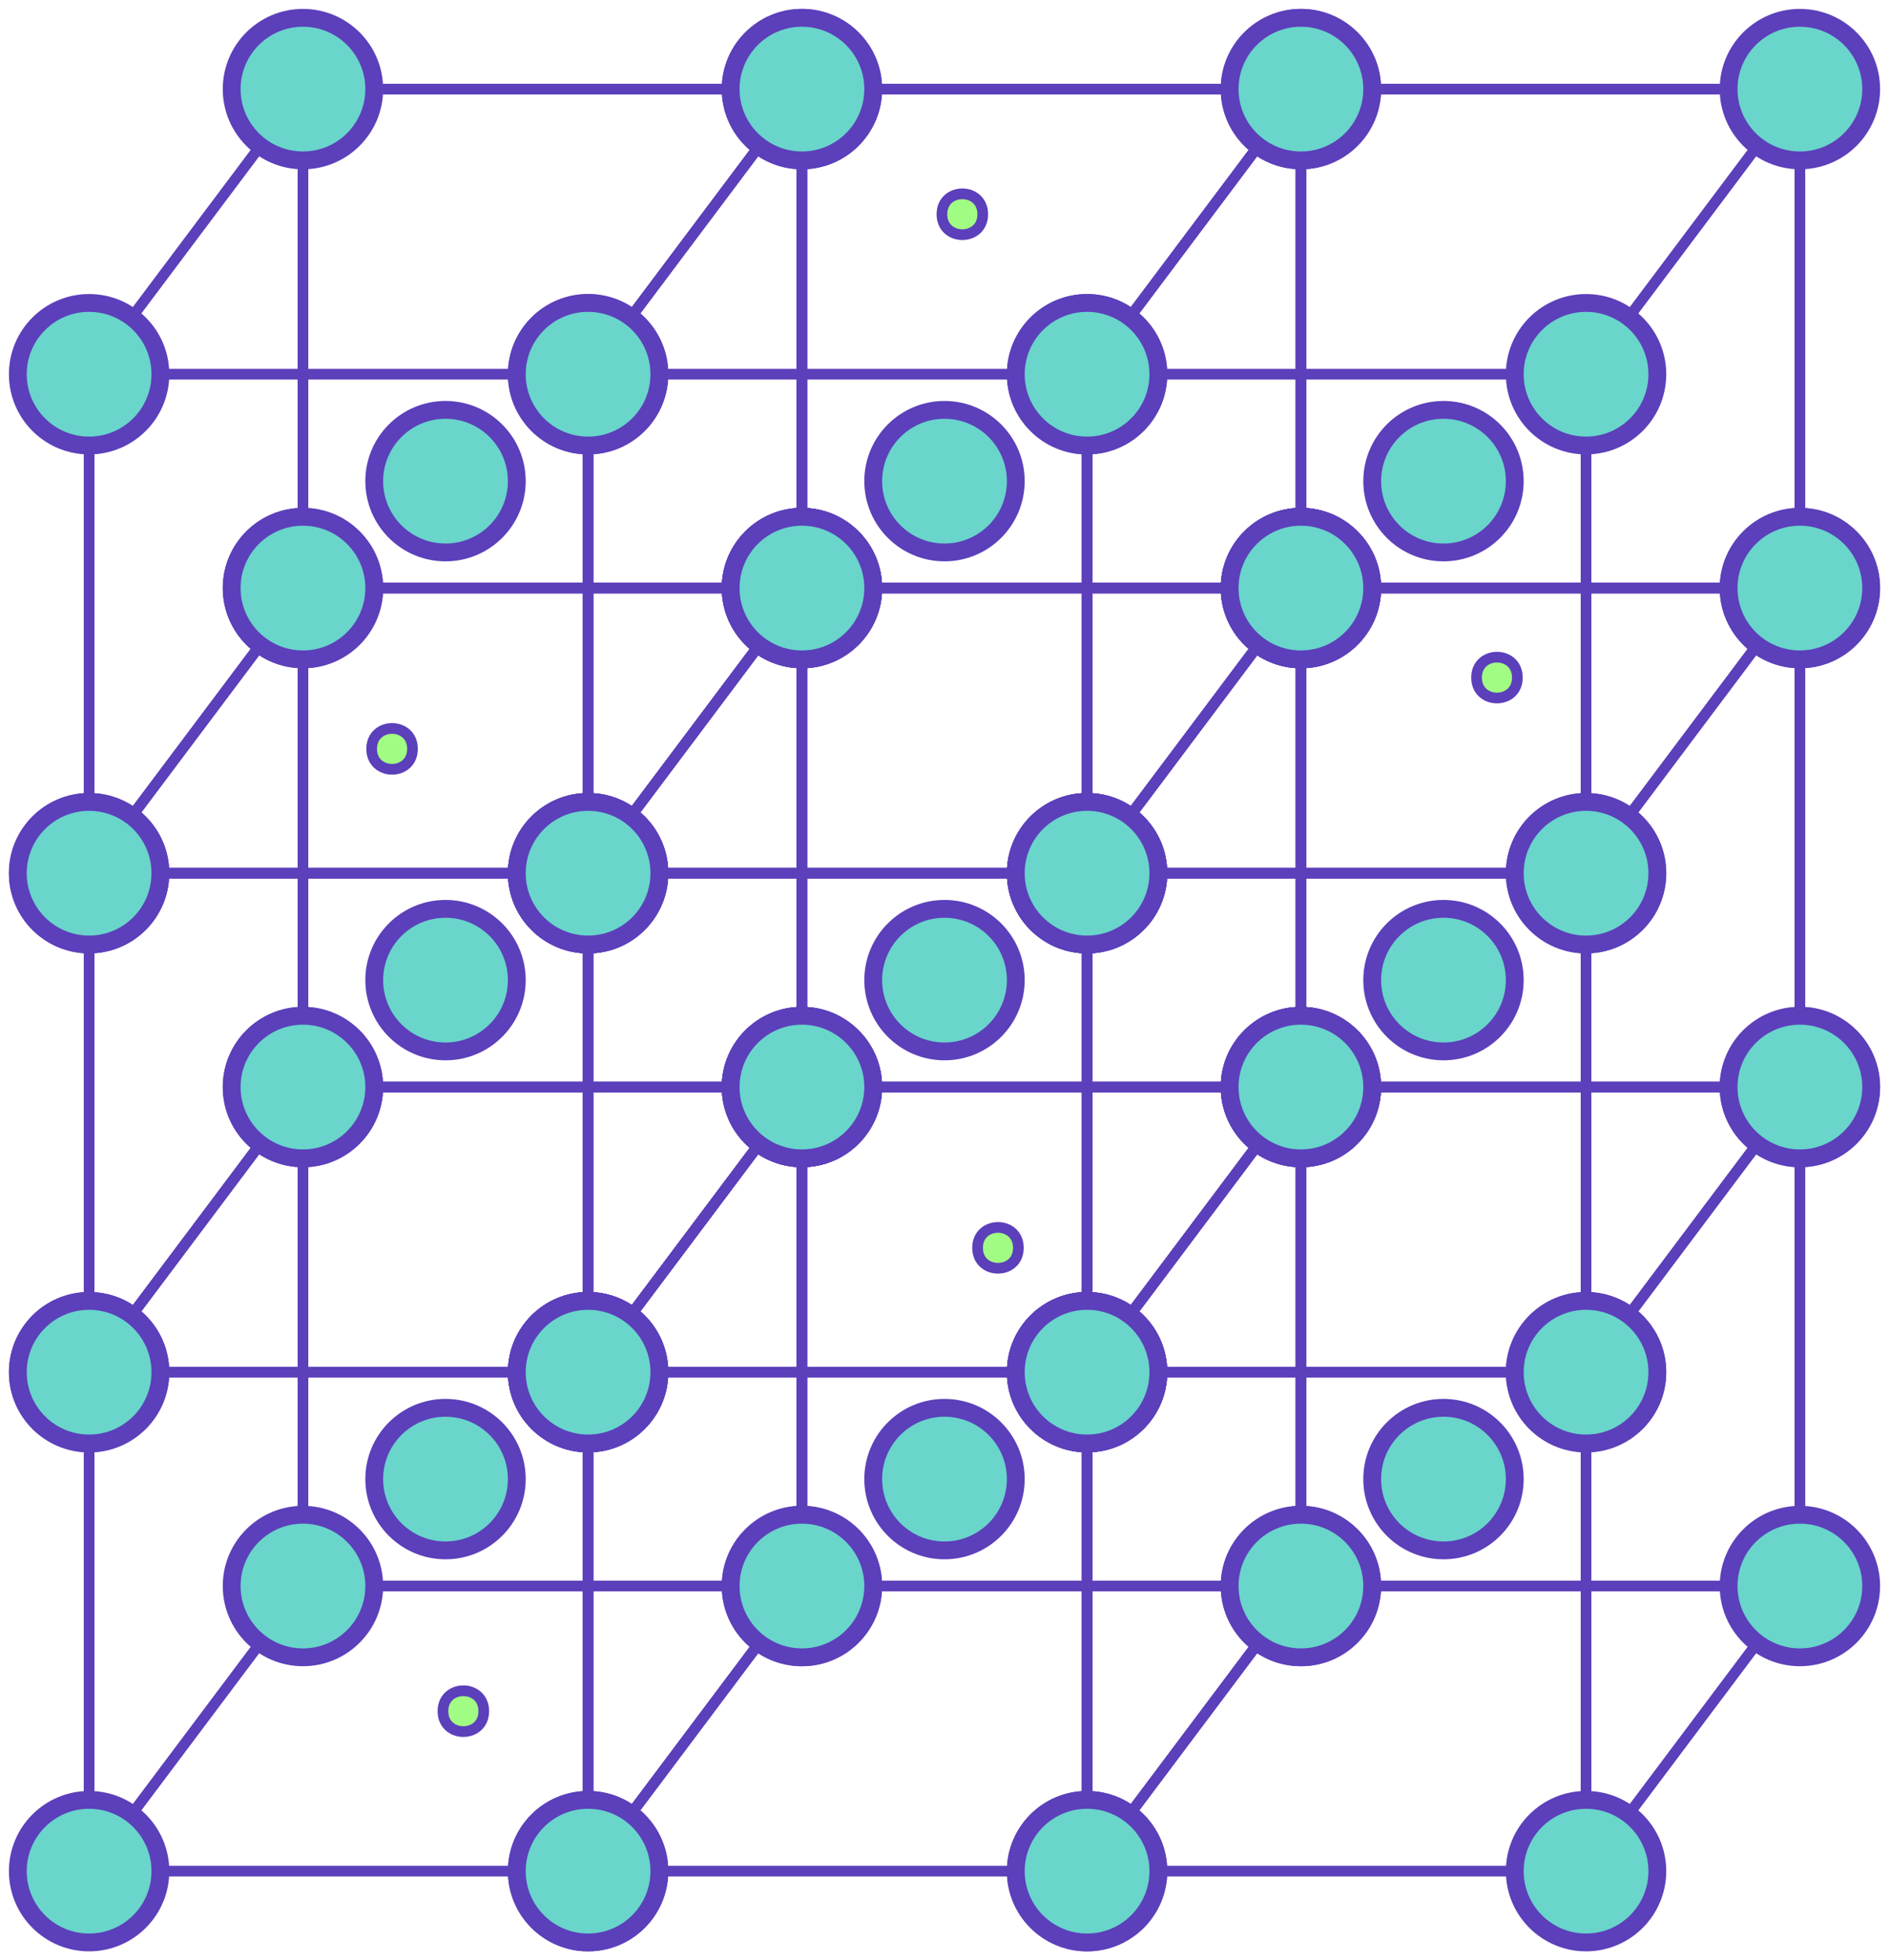<?xml version="1.0" encoding="UTF-8"?>
<svg xmlns="http://www.w3.org/2000/svg" xmlns:xlink="http://www.w3.org/1999/xlink" width="212pt" height="220pt" viewBox="0 0 212 220" version="1.1">
<g id="surface58055">
<path style="fill:none;stroke-width:1.2;stroke-linecap:butt;stroke-linejoin:round;stroke:rgb(36.1%,24.7%,72.9%);stroke-opacity:1;stroke-miterlimit:10;" d="M 480 424 L 480 480 L 504 512 L 560 512 L 560 456 L 536 424 L 480 424 L 504 456 L 560 456 L 536 424 L 536 480 L 480 480 L 480 424 L 504 456 L 504 512 L 560 512 L 536 480 " transform="matrix(1,0,0,-1,-358,634)"/>
<path style="fill-rule:evenodd;fill:rgb(41.2%,83.5%,79.6%);fill-opacity:1;stroke-width:2;stroke-linecap:butt;stroke-linejoin:round;stroke:rgb(36.1%,24.7%,72.9%);stroke-opacity:1;stroke-miterlimit:10;" d="M 512 512 C 512 516.418 508.418 520 504 520 C 499.582 520 496 516.418 496 512 C 496 507.582 499.582 504 504 504 C 508.418 504 512 507.582 512 512 Z M 512 512 " transform="matrix(1,0,0,-1,-358,634)"/>
<path style="fill-rule:evenodd;fill:rgb(41.2%,83.5%,79.6%);fill-opacity:1;stroke-width:2;stroke-linecap:butt;stroke-linejoin:round;stroke:rgb(36.1%,24.7%,72.9%);stroke-opacity:1;stroke-miterlimit:10;" d="M 512 456 C 512 460.418 508.418 464 504 464 C 499.582 464 496 460.418 496 456 C 496 451.582 499.582 448 504 448 C 508.418 448 512 451.582 512 456 Z M 512 456 " transform="matrix(1,0,0,-1,-358,634)"/>
<path style="fill-rule:evenodd;fill:rgb(41.2%,83.5%,79.6%);fill-opacity:1;stroke-width:2;stroke-linecap:butt;stroke-linejoin:round;stroke:rgb(36.1%,24.7%,72.9%);stroke-opacity:1;stroke-miterlimit:10;" d="M 528 468 C 528 472.418 524.418 476 520 476 C 515.582 476 512 472.418 512 468 C 512 463.582 515.582 460 520 460 C 524.418 460 528 463.582 528 468 Z M 528 468 " transform="matrix(1,0,0,-1,-358,634)"/>
<path style="fill-rule:evenodd;fill:rgb(41.2%,83.5%,79.6%);fill-opacity:1;stroke-width:2;stroke-linecap:butt;stroke-linejoin:round;stroke:rgb(36.1%,24.7%,72.9%);stroke-opacity:1;stroke-miterlimit:10;" d="M 488 424 C 488 428.418 484.418 432 480 432 C 475.582 432 472 428.418 472 424 C 472 419.582 475.582 416 480 416 C 484.418 416 488 419.582 488 424 Z M 488 424 " transform="matrix(1,0,0,-1,-358,634)"/>
<path style="fill-rule:evenodd;fill:rgb(41.2%,83.5%,79.6%);fill-opacity:1;stroke-width:2;stroke-linecap:butt;stroke-linejoin:round;stroke:rgb(36.1%,24.7%,72.9%);stroke-opacity:1;stroke-miterlimit:10;" d="M 544 424 C 544 428.418 540.418 432 536 432 C 531.582 432 528 428.418 528 424 C 528 419.582 531.582 416 536 416 C 540.418 416 544 419.582 544 424 Z M 544 424 " transform="matrix(1,0,0,-1,-358,634)"/>
<path style="fill-rule:evenodd;fill:rgb(41.2%,83.5%,79.6%);fill-opacity:1;stroke-width:2;stroke-linecap:butt;stroke-linejoin:round;stroke:rgb(36.1%,24.7%,72.9%);stroke-opacity:1;stroke-miterlimit:10;" d="M 568 456 C 568 460.418 564.418 464 560 464 C 555.582 464 552 460.418 552 456 C 552 451.582 555.582 448 560 448 C 564.418 448 568 451.582 568 456 Z M 568 456 " transform="matrix(1,0,0,-1,-358,634)"/>
<path style="fill-rule:evenodd;fill:rgb(41.2%,83.5%,79.6%);fill-opacity:1;stroke-width:2;stroke-linecap:butt;stroke-linejoin:round;stroke:rgb(36.1%,24.7%,72.9%);stroke-opacity:1;stroke-miterlimit:10;" d="M 488 480 C 488 484.418 484.418 488 480 488 C 475.582 488 472 484.418 472 480 C 472 475.582 475.582 472 480 472 C 484.418 472 488 475.582 488 480 Z M 488 480 " transform="matrix(1,0,0,-1,-358,634)"/>
<path style="fill-rule:evenodd;fill:rgb(41.2%,83.5%,79.6%);fill-opacity:1;stroke-width:2;stroke-linecap:butt;stroke-linejoin:round;stroke:rgb(36.1%,24.7%,72.9%);stroke-opacity:1;stroke-miterlimit:10;" d="M 568 512 C 568 516.418 564.418 520 560 520 C 555.582 520 552 516.418 552 512 C 552 507.582 555.582 504 560 504 C 564.418 504 568 507.582 568 512 Z M 568 512 " transform="matrix(1,0,0,-1,-358,634)"/>
<path style="fill-rule:evenodd;fill:rgb(41.2%,83.5%,79.6%);fill-opacity:1;stroke-width:2;stroke-linecap:butt;stroke-linejoin:round;stroke:rgb(36.1%,24.7%,72.9%);stroke-opacity:1;stroke-miterlimit:10;" d="M 544 480 C 544 484.418 540.418 488 536 488 C 531.582 488 528 484.418 528 480 C 528 475.582 531.582 472 536 472 C 540.418 472 544 475.582 544 480 Z M 544 480 " transform="matrix(1,0,0,-1,-358,634)"/>
<path style="fill:none;stroke-width:1.2;stroke-linecap:butt;stroke-linejoin:round;stroke:rgb(36.1%,24.7%,72.9%);stroke-opacity:1;stroke-miterlimit:10;" d="M 424 424 L 424 480 L 448 512 L 504 512 L 504 456 L 480 424 L 424 424 L 448 456 L 504 456 L 480 424 L 480 480 L 424 480 L 424 424 L 448 456 L 448 512 L 504 512 L 480 480 " transform="matrix(1,0,0,-1,-358,634)"/>
<path style="fill-rule:evenodd;fill:rgb(41.2%,83.5%,79.6%);fill-opacity:1;stroke-width:2;stroke-linecap:butt;stroke-linejoin:round;stroke:rgb(36.1%,24.7%,72.9%);stroke-opacity:1;stroke-miterlimit:10;" d="M 456 512 C 456 516.418 452.418 520 448 520 C 443.582 520 440 516.418 440 512 C 440 507.582 443.582 504 448 504 C 452.418 504 456 507.582 456 512 Z M 456 512 " transform="matrix(1,0,0,-1,-358,634)"/>
<path style="fill-rule:evenodd;fill:rgb(41.2%,83.5%,79.6%);fill-opacity:1;stroke-width:2;stroke-linecap:butt;stroke-linejoin:round;stroke:rgb(36.1%,24.7%,72.9%);stroke-opacity:1;stroke-miterlimit:10;" d="M 456 456 C 456 460.418 452.418 464 448 464 C 443.582 464 440 460.418 440 456 C 440 451.582 443.582 448 448 448 C 452.418 448 456 451.582 456 456 Z M 456 456 " transform="matrix(1,0,0,-1,-358,634)"/>
<path style="fill-rule:evenodd;fill:rgb(41.2%,83.5%,79.6%);fill-opacity:1;stroke-width:2;stroke-linecap:butt;stroke-linejoin:round;stroke:rgb(36.1%,24.7%,72.9%);stroke-opacity:1;stroke-miterlimit:10;" d="M 472 468 C 472 472.418 468.418 476 464 476 C 459.582 476 456 472.418 456 468 C 456 463.582 459.582 460 464 460 C 468.418 460 472 463.582 472 468 Z M 472 468 " transform="matrix(1,0,0,-1,-358,634)"/>
<path style="fill-rule:evenodd;fill:rgb(41.2%,83.5%,79.6%);fill-opacity:1;stroke-width:2;stroke-linecap:butt;stroke-linejoin:round;stroke:rgb(36.1%,24.7%,72.9%);stroke-opacity:1;stroke-miterlimit:10;" d="M 432 424 C 432 428.418 428.418 432 424 432 C 419.582 432 416 428.418 416 424 C 416 419.582 419.582 416 424 416 C 428.418 416 432 419.582 432 424 Z M 432 424 " transform="matrix(1,0,0,-1,-358,634)"/>
<path style="fill-rule:evenodd;fill:rgb(41.2%,83.5%,79.6%);fill-opacity:1;stroke-width:2;stroke-linecap:butt;stroke-linejoin:round;stroke:rgb(36.1%,24.7%,72.9%);stroke-opacity:1;stroke-miterlimit:10;" d="M 488 424 C 488 428.418 484.418 432 480 432 C 475.582 432 472 428.418 472 424 C 472 419.582 475.582 416 480 416 C 484.418 416 488 419.582 488 424 Z M 488 424 " transform="matrix(1,0,0,-1,-358,634)"/>
<path style="fill-rule:evenodd;fill:rgb(41.2%,83.5%,79.6%);fill-opacity:1;stroke-width:2;stroke-linecap:butt;stroke-linejoin:round;stroke:rgb(36.1%,24.7%,72.9%);stroke-opacity:1;stroke-miterlimit:10;" d="M 512 456 C 512 460.418 508.418 464 504 464 C 499.582 464 496 460.418 496 456 C 496 451.582 499.582 448 504 448 C 508.418 448 512 451.582 512 456 Z M 512 456 " transform="matrix(1,0,0,-1,-358,634)"/>
<path style="fill-rule:evenodd;fill:rgb(41.2%,83.5%,79.6%);fill-opacity:1;stroke-width:2;stroke-linecap:butt;stroke-linejoin:round;stroke:rgb(36.1%,24.7%,72.9%);stroke-opacity:1;stroke-miterlimit:10;" d="M 432 480 C 432 484.418 428.418 488 424 488 C 419.582 488 416 484.418 416 480 C 416 475.582 419.582 472 424 472 C 428.418 472 432 475.582 432 480 Z M 432 480 " transform="matrix(1,0,0,-1,-358,634)"/>
<path style="fill-rule:evenodd;fill:rgb(41.2%,83.5%,79.6%);fill-opacity:1;stroke-width:2;stroke-linecap:butt;stroke-linejoin:round;stroke:rgb(36.1%,24.7%,72.9%);stroke-opacity:1;stroke-miterlimit:10;" d="M 512 512 C 512 516.418 508.418 520 504 520 C 499.582 520 496 516.418 496 512 C 496 507.582 499.582 504 504 504 C 508.418 504 512 507.582 512 512 Z M 512 512 " transform="matrix(1,0,0,-1,-358,634)"/>
<path style="fill-rule:evenodd;fill:rgb(41.2%,83.5%,79.6%);fill-opacity:1;stroke-width:2;stroke-linecap:butt;stroke-linejoin:round;stroke:rgb(36.1%,24.7%,72.9%);stroke-opacity:1;stroke-miterlimit:10;" d="M 488 480 C 488 484.418 484.418 488 480 488 C 475.582 488 472 484.418 472 480 C 472 475.582 475.582 472 480 472 C 484.418 472 488 475.582 488 480 Z M 488 480 " transform="matrix(1,0,0,-1,-358,634)"/>
<path style="fill:none;stroke-width:1.2;stroke-linecap:butt;stroke-linejoin:round;stroke:rgb(36.1%,24.7%,72.9%);stroke-opacity:1;stroke-miterlimit:10;" d="M 368 424 L 368 480 L 392 512 L 448 512 L 448 456 L 424 424 L 368 424 L 392 456 L 448 456 L 424 424 L 424 480 L 368 480 L 368 424 L 392 456 L 392 512 L 448 512 L 424 480 " transform="matrix(1,0,0,-1,-358,634)"/>
<path style="fill-rule:evenodd;fill:rgb(41.2%,83.5%,79.6%);fill-opacity:1;stroke-width:2;stroke-linecap:butt;stroke-linejoin:round;stroke:rgb(36.1%,24.7%,72.9%);stroke-opacity:1;stroke-miterlimit:10;" d="M 400 512 C 400 516.418 396.418 520 392 520 C 387.582 520 384 516.418 384 512 C 384 507.582 387.582 504 392 504 C 396.418 504 400 507.582 400 512 Z M 400 512 " transform="matrix(1,0,0,-1,-358,634)"/>
<path style="fill-rule:evenodd;fill:rgb(41.2%,83.5%,79.6%);fill-opacity:1;stroke-width:2;stroke-linecap:butt;stroke-linejoin:round;stroke:rgb(36.1%,24.7%,72.9%);stroke-opacity:1;stroke-miterlimit:10;" d="M 400 456 C 400 460.418 396.418 464 392 464 C 387.582 464 384 460.418 384 456 C 384 451.582 387.582 448 392 448 C 396.418 448 400 451.582 400 456 Z M 400 456 " transform="matrix(1,0,0,-1,-358,634)"/>
<path style="fill-rule:evenodd;fill:rgb(41.2%,83.5%,79.6%);fill-opacity:1;stroke-width:2;stroke-linecap:butt;stroke-linejoin:round;stroke:rgb(36.1%,24.7%,72.9%);stroke-opacity:1;stroke-miterlimit:10;" d="M 416 468 C 416 472.418 412.418 476 408 476 C 403.582 476 400 472.418 400 468 C 400 463.582 403.582 460 408 460 C 412.418 460 416 463.582 416 468 Z M 416 468 " transform="matrix(1,0,0,-1,-358,634)"/>
<path style="fill-rule:evenodd;fill:rgb(41.2%,83.5%,79.6%);fill-opacity:1;stroke-width:2;stroke-linecap:butt;stroke-linejoin:round;stroke:rgb(36.1%,24.7%,72.9%);stroke-opacity:1;stroke-miterlimit:10;" d="M 376 424 C 376 428.418 372.418 432 368 432 C 363.582 432 360 428.418 360 424 C 360 419.582 363.582 416 368 416 C 372.418 416 376 419.582 376 424 Z M 376 424 " transform="matrix(1,0,0,-1,-358,634)"/>
<path style="fill-rule:evenodd;fill:rgb(41.2%,83.5%,79.6%);fill-opacity:1;stroke-width:2;stroke-linecap:butt;stroke-linejoin:round;stroke:rgb(36.1%,24.7%,72.9%);stroke-opacity:1;stroke-miterlimit:10;" d="M 432 424 C 432 428.418 428.418 432 424 432 C 419.582 432 416 428.418 416 424 C 416 419.582 419.582 416 424 416 C 428.418 416 432 419.582 432 424 Z M 432 424 " transform="matrix(1,0,0,-1,-358,634)"/>
<path style="fill-rule:evenodd;fill:rgb(41.2%,83.5%,79.6%);fill-opacity:1;stroke-width:2;stroke-linecap:butt;stroke-linejoin:round;stroke:rgb(36.1%,24.7%,72.9%);stroke-opacity:1;stroke-miterlimit:10;" d="M 456 456 C 456 460.418 452.418 464 448 464 C 443.582 464 440 460.418 440 456 C 440 451.582 443.582 448 448 448 C 452.418 448 456 451.582 456 456 Z M 456 456 " transform="matrix(1,0,0,-1,-358,634)"/>
<path style="fill-rule:evenodd;fill:rgb(41.2%,83.5%,79.6%);fill-opacity:1;stroke-width:2;stroke-linecap:butt;stroke-linejoin:round;stroke:rgb(36.1%,24.7%,72.9%);stroke-opacity:1;stroke-miterlimit:10;" d="M 376 480 C 376 484.418 372.418 488 368 488 C 363.582 488 360 484.418 360 480 C 360 475.582 363.582 472 368 472 C 372.418 472 376 475.582 376 480 Z M 376 480 " transform="matrix(1,0,0,-1,-358,634)"/>
<path style="fill-rule:evenodd;fill:rgb(41.2%,83.5%,79.6%);fill-opacity:1;stroke-width:2;stroke-linecap:butt;stroke-linejoin:round;stroke:rgb(36.1%,24.7%,72.9%);stroke-opacity:1;stroke-miterlimit:10;" d="M 456 512 C 456 516.418 452.418 520 448 520 C 443.582 520 440 516.418 440 512 C 440 507.582 443.582 504 448 504 C 452.418 504 456 507.582 456 512 Z M 456 512 " transform="matrix(1,0,0,-1,-358,634)"/>
<path style="fill-rule:evenodd;fill:rgb(41.2%,83.5%,79.6%);fill-opacity:1;stroke-width:2;stroke-linecap:butt;stroke-linejoin:round;stroke:rgb(36.1%,24.7%,72.9%);stroke-opacity:1;stroke-miterlimit:10;" d="M 432 480 C 432 484.418 428.418 488 424 488 C 419.582 488 416 484.418 416 480 C 416 475.582 419.582 472 424 472 C 428.418 472 432 475.582 432 480 Z M 432 480 " transform="matrix(1,0,0,-1,-358,634)"/>
<path style="fill:none;stroke-width:1.2;stroke-linecap:butt;stroke-linejoin:round;stroke:rgb(36.1%,24.7%,72.9%);stroke-opacity:1;stroke-miterlimit:10;" d="M 480 480 L 480 536 L 504 568 L 560 568 L 560 512 L 536 480 L 480 480 L 504 512 L 560 512 L 536 480 L 536 536 L 480 536 L 480 480 L 504 512 L 504 568 L 560 568 L 536 536 " transform="matrix(1,0,0,-1,-358,634)"/>
<path style="fill-rule:evenodd;fill:rgb(41.2%,83.5%,79.6%);fill-opacity:1;stroke-width:2;stroke-linecap:butt;stroke-linejoin:round;stroke:rgb(36.1%,24.7%,72.9%);stroke-opacity:1;stroke-miterlimit:10;" d="M 512 568 C 512 572.418 508.418 576 504 576 C 499.582 576 496 572.418 496 568 C 496 563.582 499.582 560 504 560 C 508.418 560 512 563.582 512 568 Z M 512 568 " transform="matrix(1,0,0,-1,-358,634)"/>
<path style="fill-rule:evenodd;fill:rgb(41.2%,83.5%,79.6%);fill-opacity:1;stroke-width:2;stroke-linecap:butt;stroke-linejoin:round;stroke:rgb(36.1%,24.7%,72.9%);stroke-opacity:1;stroke-miterlimit:10;" d="M 512 512 C 512 516.418 508.418 520 504 520 C 499.582 520 496 516.418 496 512 C 496 507.582 499.582 504 504 504 C 508.418 504 512 507.582 512 512 Z M 512 512 " transform="matrix(1,0,0,-1,-358,634)"/>
<path style="fill-rule:evenodd;fill:rgb(41.2%,83.5%,79.6%);fill-opacity:1;stroke-width:2;stroke-linecap:butt;stroke-linejoin:round;stroke:rgb(36.1%,24.7%,72.9%);stroke-opacity:1;stroke-miterlimit:10;" d="M 528 524 C 528 528.418 524.418 532 520 532 C 515.582 532 512 528.418 512 524 C 512 519.582 515.582 516 520 516 C 524.418 516 528 519.582 528 524 Z M 528 524 " transform="matrix(1,0,0,-1,-358,634)"/>
<path style="fill-rule:evenodd;fill:rgb(41.2%,83.5%,79.6%);fill-opacity:1;stroke-width:2;stroke-linecap:butt;stroke-linejoin:round;stroke:rgb(36.1%,24.7%,72.9%);stroke-opacity:1;stroke-miterlimit:10;" d="M 488 480 C 488 484.418 484.418 488 480 488 C 475.582 488 472 484.418 472 480 C 472 475.582 475.582 472 480 472 C 484.418 472 488 475.582 488 480 Z M 488 480 " transform="matrix(1,0,0,-1,-358,634)"/>
<path style="fill-rule:evenodd;fill:rgb(41.2%,83.5%,79.6%);fill-opacity:1;stroke-width:2;stroke-linecap:butt;stroke-linejoin:round;stroke:rgb(36.1%,24.7%,72.9%);stroke-opacity:1;stroke-miterlimit:10;" d="M 544 480 C 544 484.418 540.418 488 536 488 C 531.582 488 528 484.418 528 480 C 528 475.582 531.582 472 536 472 C 540.418 472 544 475.582 544 480 Z M 544 480 " transform="matrix(1,0,0,-1,-358,634)"/>
<path style="fill-rule:evenodd;fill:rgb(41.2%,83.5%,79.6%);fill-opacity:1;stroke-width:2;stroke-linecap:butt;stroke-linejoin:round;stroke:rgb(36.1%,24.7%,72.9%);stroke-opacity:1;stroke-miterlimit:10;" d="M 568 512 C 568 516.418 564.418 520 560 520 C 555.582 520 552 516.418 552 512 C 552 507.582 555.582 504 560 504 C 564.418 504 568 507.582 568 512 Z M 568 512 " transform="matrix(1,0,0,-1,-358,634)"/>
<path style="fill-rule:evenodd;fill:rgb(41.2%,83.5%,79.6%);fill-opacity:1;stroke-width:2;stroke-linecap:butt;stroke-linejoin:round;stroke:rgb(36.1%,24.7%,72.9%);stroke-opacity:1;stroke-miterlimit:10;" d="M 488 536 C 488 540.418 484.418 544 480 544 C 475.582 544 472 540.418 472 536 C 472 531.582 475.582 528 480 528 C 484.418 528 488 531.582 488 536 Z M 488 536 " transform="matrix(1,0,0,-1,-358,634)"/>
<path style="fill-rule:evenodd;fill:rgb(41.2%,83.5%,79.6%);fill-opacity:1;stroke-width:2;stroke-linecap:butt;stroke-linejoin:round;stroke:rgb(36.1%,24.7%,72.9%);stroke-opacity:1;stroke-miterlimit:10;" d="M 568 568 C 568 572.418 564.418 576 560 576 C 555.582 576 552 572.418 552 568 C 552 563.582 555.582 560 560 560 C 564.418 560 568 563.582 568 568 Z M 568 568 " transform="matrix(1,0,0,-1,-358,634)"/>
<path style="fill-rule:evenodd;fill:rgb(41.2%,83.5%,79.6%);fill-opacity:1;stroke-width:2;stroke-linecap:butt;stroke-linejoin:round;stroke:rgb(36.1%,24.7%,72.9%);stroke-opacity:1;stroke-miterlimit:10;" d="M 544 536 C 544 540.418 540.418 544 536 544 C 531.582 544 528 540.418 528 536 C 528 531.582 531.582 528 536 528 C 540.418 528 544 531.582 544 536 Z M 544 536 " transform="matrix(1,0,0,-1,-358,634)"/>
<path style="fill:none;stroke-width:1.2;stroke-linecap:butt;stroke-linejoin:round;stroke:rgb(36.1%,24.7%,72.9%);stroke-opacity:1;stroke-miterlimit:10;" d="M 424 480 L 424 536 L 448 568 L 504 568 L 504 512 L 480 480 L 424 480 L 448 512 L 504 512 L 480 480 L 480 536 L 424 536 L 424 480 L 448 512 L 448 568 L 504 568 L 480 536 " transform="matrix(1,0,0,-1,-358,634)"/>
<path style="fill-rule:evenodd;fill:rgb(41.2%,83.5%,79.6%);fill-opacity:1;stroke-width:2;stroke-linecap:butt;stroke-linejoin:round;stroke:rgb(36.1%,24.7%,72.9%);stroke-opacity:1;stroke-miterlimit:10;" d="M 456 568 C 456 572.418 452.418 576 448 576 C 443.582 576 440 572.418 440 568 C 440 563.582 443.582 560 448 560 C 452.418 560 456 563.582 456 568 Z M 456 568 " transform="matrix(1,0,0,-1,-358,634)"/>
<path style="fill-rule:evenodd;fill:rgb(41.2%,83.5%,79.6%);fill-opacity:1;stroke-width:2;stroke-linecap:butt;stroke-linejoin:round;stroke:rgb(36.1%,24.7%,72.9%);stroke-opacity:1;stroke-miterlimit:10;" d="M 456 512 C 456 516.418 452.418 520 448 520 C 443.582 520 440 516.418 440 512 C 440 507.582 443.582 504 448 504 C 452.418 504 456 507.582 456 512 Z M 456 512 " transform="matrix(1,0,0,-1,-358,634)"/>
<path style="fill-rule:evenodd;fill:rgb(41.2%,83.5%,79.6%);fill-opacity:1;stroke-width:2;stroke-linecap:butt;stroke-linejoin:round;stroke:rgb(36.1%,24.7%,72.9%);stroke-opacity:1;stroke-miterlimit:10;" d="M 472 524 C 472 528.418 468.418 532 464 532 C 459.582 532 456 528.418 456 524 C 456 519.582 459.582 516 464 516 C 468.418 516 472 519.582 472 524 Z M 472 524 " transform="matrix(1,0,0,-1,-358,634)"/>
<path style="fill-rule:evenodd;fill:rgb(41.2%,83.5%,79.6%);fill-opacity:1;stroke-width:2;stroke-linecap:butt;stroke-linejoin:round;stroke:rgb(36.1%,24.7%,72.9%);stroke-opacity:1;stroke-miterlimit:10;" d="M 432 480 C 432 484.418 428.418 488 424 488 C 419.582 488 416 484.418 416 480 C 416 475.582 419.582 472 424 472 C 428.418 472 432 475.582 432 480 Z M 432 480 " transform="matrix(1,0,0,-1,-358,634)"/>
<path style="fill-rule:evenodd;fill:rgb(41.2%,83.5%,79.6%);fill-opacity:1;stroke-width:2;stroke-linecap:butt;stroke-linejoin:round;stroke:rgb(36.1%,24.7%,72.9%);stroke-opacity:1;stroke-miterlimit:10;" d="M 488 480 C 488 484.418 484.418 488 480 488 C 475.582 488 472 484.418 472 480 C 472 475.582 475.582 472 480 472 C 484.418 472 488 475.582 488 480 Z M 488 480 " transform="matrix(1,0,0,-1,-358,634)"/>
<path style="fill-rule:evenodd;fill:rgb(41.2%,83.5%,79.6%);fill-opacity:1;stroke-width:2;stroke-linecap:butt;stroke-linejoin:round;stroke:rgb(36.1%,24.7%,72.9%);stroke-opacity:1;stroke-miterlimit:10;" d="M 512 512 C 512 516.418 508.418 520 504 520 C 499.582 520 496 516.418 496 512 C 496 507.582 499.582 504 504 504 C 508.418 504 512 507.582 512 512 Z M 512 512 " transform="matrix(1,0,0,-1,-358,634)"/>
<path style="fill-rule:evenodd;fill:rgb(41.2%,83.5%,79.6%);fill-opacity:1;stroke-width:2;stroke-linecap:butt;stroke-linejoin:round;stroke:rgb(36.1%,24.7%,72.9%);stroke-opacity:1;stroke-miterlimit:10;" d="M 432 536 C 432 540.418 428.418 544 424 544 C 419.582 544 416 540.418 416 536 C 416 531.582 419.582 528 424 528 C 428.418 528 432 531.582 432 536 Z M 432 536 " transform="matrix(1,0,0,-1,-358,634)"/>
<path style="fill-rule:evenodd;fill:rgb(41.2%,83.5%,79.6%);fill-opacity:1;stroke-width:2;stroke-linecap:butt;stroke-linejoin:round;stroke:rgb(36.1%,24.7%,72.9%);stroke-opacity:1;stroke-miterlimit:10;" d="M 512 568 C 512 572.418 508.418 576 504 576 C 499.582 576 496 572.418 496 568 C 496 563.582 499.582 560 504 560 C 508.418 560 512 563.582 512 568 Z M 512 568 " transform="matrix(1,0,0,-1,-358,634)"/>
<path style="fill-rule:evenodd;fill:rgb(41.2%,83.5%,79.6%);fill-opacity:1;stroke-width:2;stroke-linecap:butt;stroke-linejoin:round;stroke:rgb(36.1%,24.7%,72.9%);stroke-opacity:1;stroke-miterlimit:10;" d="M 488 536 C 488 540.418 484.418 544 480 544 C 475.582 544 472 540.418 472 536 C 472 531.582 475.582 528 480 528 C 484.418 528 488 531.582 488 536 Z M 488 536 " transform="matrix(1,0,0,-1,-358,634)"/>
<path style="fill:none;stroke-width:1.2;stroke-linecap:butt;stroke-linejoin:round;stroke:rgb(36.1%,24.7%,72.9%);stroke-opacity:1;stroke-miterlimit:10;" d="M 368 480 L 368 536 L 392 568 L 448 568 L 448 512 L 424 480 L 368 480 L 392 512 L 448 512 L 424 480 L 424 536 L 368 536 L 368 480 L 392 512 L 392 568 L 448 568 L 424 536 " transform="matrix(1,0,0,-1,-358,634)"/>
<path style="fill-rule:evenodd;fill:rgb(41.2%,83.5%,79.6%);fill-opacity:1;stroke-width:2;stroke-linecap:butt;stroke-linejoin:round;stroke:rgb(36.1%,24.7%,72.9%);stroke-opacity:1;stroke-miterlimit:10;" d="M 400 568 C 400 572.418 396.418 576 392 576 C 387.582 576 384 572.418 384 568 C 384 563.582 387.582 560 392 560 C 396.418 560 400 563.582 400 568 Z M 400 568 " transform="matrix(1,0,0,-1,-358,634)"/>
<path style="fill-rule:evenodd;fill:rgb(41.2%,83.5%,79.6%);fill-opacity:1;stroke-width:2;stroke-linecap:butt;stroke-linejoin:round;stroke:rgb(36.1%,24.7%,72.9%);stroke-opacity:1;stroke-miterlimit:10;" d="M 400 512 C 400 516.418 396.418 520 392 520 C 387.582 520 384 516.418 384 512 C 384 507.582 387.582 504 392 504 C 396.418 504 400 507.582 400 512 Z M 400 512 " transform="matrix(1,0,0,-1,-358,634)"/>
<path style="fill-rule:evenodd;fill:rgb(41.2%,83.5%,79.6%);fill-opacity:1;stroke-width:2;stroke-linecap:butt;stroke-linejoin:round;stroke:rgb(36.1%,24.7%,72.9%);stroke-opacity:1;stroke-miterlimit:10;" d="M 416 524 C 416 528.418 412.418 532 408 532 C 403.582 532 400 528.418 400 524 C 400 519.582 403.582 516 408 516 C 412.418 516 416 519.582 416 524 Z M 416 524 " transform="matrix(1,0,0,-1,-358,634)"/>
<path style="fill-rule:evenodd;fill:rgb(41.2%,83.5%,79.6%);fill-opacity:1;stroke-width:2;stroke-linecap:butt;stroke-linejoin:round;stroke:rgb(36.1%,24.7%,72.9%);stroke-opacity:1;stroke-miterlimit:10;" d="M 376 480 C 376 484.418 372.418 488 368 488 C 363.582 488 360 484.418 360 480 C 360 475.582 363.582 472 368 472 C 372.418 472 376 475.582 376 480 Z M 376 480 " transform="matrix(1,0,0,-1,-358,634)"/>
<path style="fill-rule:evenodd;fill:rgb(41.2%,83.5%,79.6%);fill-opacity:1;stroke-width:2;stroke-linecap:butt;stroke-linejoin:round;stroke:rgb(36.1%,24.7%,72.9%);stroke-opacity:1;stroke-miterlimit:10;" d="M 432 480 C 432 484.418 428.418 488 424 488 C 419.582 488 416 484.418 416 480 C 416 475.582 419.582 472 424 472 C 428.418 472 432 475.582 432 480 Z M 432 480 " transform="matrix(1,0,0,-1,-358,634)"/>
<path style="fill-rule:evenodd;fill:rgb(41.2%,83.5%,79.6%);fill-opacity:1;stroke-width:2;stroke-linecap:butt;stroke-linejoin:round;stroke:rgb(36.1%,24.7%,72.9%);stroke-opacity:1;stroke-miterlimit:10;" d="M 456 512 C 456 516.418 452.418 520 448 520 C 443.582 520 440 516.418 440 512 C 440 507.582 443.582 504 448 504 C 452.418 504 456 507.582 456 512 Z M 456 512 " transform="matrix(1,0,0,-1,-358,634)"/>
<path style="fill-rule:evenodd;fill:rgb(41.2%,83.5%,79.6%);fill-opacity:1;stroke-width:2;stroke-linecap:butt;stroke-linejoin:round;stroke:rgb(36.1%,24.7%,72.9%);stroke-opacity:1;stroke-miterlimit:10;" d="M 376 536 C 376 540.418 372.418 544 368 544 C 363.582 544 360 540.418 360 536 C 360 531.582 363.582 528 368 528 C 372.418 528 376 531.582 376 536 Z M 376 536 " transform="matrix(1,0,0,-1,-358,634)"/>
<path style="fill-rule:evenodd;fill:rgb(41.2%,83.5%,79.6%);fill-opacity:1;stroke-width:2;stroke-linecap:butt;stroke-linejoin:round;stroke:rgb(36.1%,24.7%,72.9%);stroke-opacity:1;stroke-miterlimit:10;" d="M 456 568 C 456 572.418 452.418 576 448 576 C 443.582 576 440 572.418 440 568 C 440 563.582 443.582 560 448 560 C 452.418 560 456 563.582 456 568 Z M 456 568 " transform="matrix(1,0,0,-1,-358,634)"/>
<path style="fill-rule:evenodd;fill:rgb(41.2%,83.5%,79.6%);fill-opacity:1;stroke-width:2;stroke-linecap:butt;stroke-linejoin:round;stroke:rgb(36.1%,24.7%,72.9%);stroke-opacity:1;stroke-miterlimit:10;" d="M 432 536 C 432 540.418 428.418 544 424 544 C 419.582 544 416 540.418 416 536 C 416 531.582 419.582 528 424 528 C 428.418 528 432 531.582 432 536 Z M 432 536 " transform="matrix(1,0,0,-1,-358,634)"/>
<path style="fill:none;stroke-width:1.2;stroke-linecap:butt;stroke-linejoin:round;stroke:rgb(36.1%,24.7%,72.9%);stroke-opacity:1;stroke-miterlimit:10;" d="M 480 536 L 480 592 L 504 624 L 560 624 L 560 568 L 536 536 L 480 536 L 504 568 L 560 568 L 536 536 L 536 592 L 480 592 L 480 536 L 504 568 L 504 624 L 560 624 L 536 592 " transform="matrix(1,0,0,-1,-358,634)"/>
<path style="fill-rule:evenodd;fill:rgb(41.2%,83.5%,79.6%);fill-opacity:1;stroke-width:2;stroke-linecap:butt;stroke-linejoin:round;stroke:rgb(36.1%,24.7%,72.9%);stroke-opacity:1;stroke-miterlimit:10;" d="M 512 624 C 512 628.418 508.418 632 504 632 C 499.582 632 496 628.418 496 624 C 496 619.582 499.582 616 504 616 C 508.418 616 512 619.582 512 624 Z M 512 624 " transform="matrix(1,0,0,-1,-358,634)"/>
<path style="fill-rule:evenodd;fill:rgb(41.2%,83.5%,79.6%);fill-opacity:1;stroke-width:2;stroke-linecap:butt;stroke-linejoin:round;stroke:rgb(36.1%,24.7%,72.9%);stroke-opacity:1;stroke-miterlimit:10;" d="M 512 568 C 512 572.418 508.418 576 504 576 C 499.582 576 496 572.418 496 568 C 496 563.582 499.582 560 504 560 C 508.418 560 512 563.582 512 568 Z M 512 568 " transform="matrix(1,0,0,-1,-358,634)"/>
<path style="fill-rule:evenodd;fill:rgb(41.2%,83.5%,79.6%);fill-opacity:1;stroke-width:2;stroke-linecap:butt;stroke-linejoin:round;stroke:rgb(36.1%,24.7%,72.9%);stroke-opacity:1;stroke-miterlimit:10;" d="M 528 580 C 528 584.418 524.418 588 520 588 C 515.582 588 512 584.418 512 580 C 512 575.582 515.582 572 520 572 C 524.418 572 528 575.582 528 580 Z M 528 580 " transform="matrix(1,0,0,-1,-358,634)"/>
<path style="fill-rule:evenodd;fill:rgb(41.2%,83.5%,79.6%);fill-opacity:1;stroke-width:2;stroke-linecap:butt;stroke-linejoin:round;stroke:rgb(36.1%,24.7%,72.9%);stroke-opacity:1;stroke-miterlimit:10;" d="M 488 536 C 488 540.418 484.418 544 480 544 C 475.582 544 472 540.418 472 536 C 472 531.582 475.582 528 480 528 C 484.418 528 488 531.582 488 536 Z M 488 536 " transform="matrix(1,0,0,-1,-358,634)"/>
<path style="fill-rule:evenodd;fill:rgb(41.2%,83.5%,79.6%);fill-opacity:1;stroke-width:2;stroke-linecap:butt;stroke-linejoin:round;stroke:rgb(36.1%,24.7%,72.9%);stroke-opacity:1;stroke-miterlimit:10;" d="M 544 536 C 544 540.418 540.418 544 536 544 C 531.582 544 528 540.418 528 536 C 528 531.582 531.582 528 536 528 C 540.418 528 544 531.582 544 536 Z M 544 536 " transform="matrix(1,0,0,-1,-358,634)"/>
<path style="fill-rule:evenodd;fill:rgb(41.2%,83.5%,79.6%);fill-opacity:1;stroke-width:2;stroke-linecap:butt;stroke-linejoin:round;stroke:rgb(36.1%,24.7%,72.9%);stroke-opacity:1;stroke-miterlimit:10;" d="M 568 568 C 568 572.418 564.418 576 560 576 C 555.582 576 552 572.418 552 568 C 552 563.582 555.582 560 560 560 C 564.418 560 568 563.582 568 568 Z M 568 568 " transform="matrix(1,0,0,-1,-358,634)"/>
<path style="fill-rule:evenodd;fill:rgb(41.2%,83.5%,79.6%);fill-opacity:1;stroke-width:2;stroke-linecap:butt;stroke-linejoin:round;stroke:rgb(36.1%,24.7%,72.9%);stroke-opacity:1;stroke-miterlimit:10;" d="M 488 592 C 488 596.418 484.418 600 480 600 C 475.582 600 472 596.418 472 592 C 472 587.582 475.582 584 480 584 C 484.418 584 488 587.582 488 592 Z M 488 592 " transform="matrix(1,0,0,-1,-358,634)"/>
<path style="fill-rule:evenodd;fill:rgb(41.2%,83.5%,79.6%);fill-opacity:1;stroke-width:2;stroke-linecap:butt;stroke-linejoin:round;stroke:rgb(36.1%,24.7%,72.9%);stroke-opacity:1;stroke-miterlimit:10;" d="M 568 624 C 568 628.418 564.418 632 560 632 C 555.582 632 552 628.418 552 624 C 552 619.582 555.582 616 560 616 C 564.418 616 568 619.582 568 624 Z M 568 624 " transform="matrix(1,0,0,-1,-358,634)"/>
<path style="fill-rule:evenodd;fill:rgb(41.2%,83.5%,79.6%);fill-opacity:1;stroke-width:2;stroke-linecap:butt;stroke-linejoin:round;stroke:rgb(36.1%,24.7%,72.9%);stroke-opacity:1;stroke-miterlimit:10;" d="M 544 592 C 544 596.418 540.418 600 536 600 C 531.582 600 528 596.418 528 592 C 528 587.582 531.582 584 536 584 C 540.418 584 544 587.582 544 592 Z M 544 592 " transform="matrix(1,0,0,-1,-358,634)"/>
<path style="fill:none;stroke-width:1.2;stroke-linecap:butt;stroke-linejoin:round;stroke:rgb(36.1%,24.7%,72.9%);stroke-opacity:1;stroke-miterlimit:10;" d="M 424 536 L 424 592 L 448 624 L 504 624 L 504 568 L 480 536 L 424 536 L 448 568 L 504 568 L 480 536 L 480 592 L 424 592 L 424 536 L 448 568 L 448 624 L 504 624 L 480 592 " transform="matrix(1,0,0,-1,-358,634)"/>
<path style="fill-rule:evenodd;fill:rgb(41.2%,83.5%,79.6%);fill-opacity:1;stroke-width:2;stroke-linecap:butt;stroke-linejoin:round;stroke:rgb(36.1%,24.7%,72.9%);stroke-opacity:1;stroke-miterlimit:10;" d="M 456 624 C 456 628.418 452.418 632 448 632 C 443.582 632 440 628.418 440 624 C 440 619.582 443.582 616 448 616 C 452.418 616 456 619.582 456 624 Z M 456 624 " transform="matrix(1,0,0,-1,-358,634)"/>
<path style="fill-rule:evenodd;fill:rgb(41.2%,83.5%,79.6%);fill-opacity:1;stroke-width:2;stroke-linecap:butt;stroke-linejoin:round;stroke:rgb(36.1%,24.7%,72.9%);stroke-opacity:1;stroke-miterlimit:10;" d="M 456 568 C 456 572.418 452.418 576 448 576 C 443.582 576 440 572.418 440 568 C 440 563.582 443.582 560 448 560 C 452.418 560 456 563.582 456 568 Z M 456 568 " transform="matrix(1,0,0,-1,-358,634)"/>
<path style="fill-rule:evenodd;fill:rgb(41.2%,83.5%,79.6%);fill-opacity:1;stroke-width:2;stroke-linecap:butt;stroke-linejoin:round;stroke:rgb(36.1%,24.7%,72.9%);stroke-opacity:1;stroke-miterlimit:10;" d="M 472 580 C 472 584.418 468.418 588 464 588 C 459.582 588 456 584.418 456 580 C 456 575.582 459.582 572 464 572 C 468.418 572 472 575.582 472 580 Z M 472 580 " transform="matrix(1,0,0,-1,-358,634)"/>
<path style="fill-rule:evenodd;fill:rgb(41.2%,83.5%,79.6%);fill-opacity:1;stroke-width:2;stroke-linecap:butt;stroke-linejoin:round;stroke:rgb(36.1%,24.7%,72.9%);stroke-opacity:1;stroke-miterlimit:10;" d="M 432 536 C 432 540.418 428.418 544 424 544 C 419.582 544 416 540.418 416 536 C 416 531.582 419.582 528 424 528 C 428.418 528 432 531.582 432 536 Z M 432 536 " transform="matrix(1,0,0,-1,-358,634)"/>
<path style="fill-rule:evenodd;fill:rgb(41.2%,83.5%,79.6%);fill-opacity:1;stroke-width:2;stroke-linecap:butt;stroke-linejoin:round;stroke:rgb(36.1%,24.7%,72.9%);stroke-opacity:1;stroke-miterlimit:10;" d="M 488 536 C 488 540.418 484.418 544 480 544 C 475.582 544 472 540.418 472 536 C 472 531.582 475.582 528 480 528 C 484.418 528 488 531.582 488 536 Z M 488 536 " transform="matrix(1,0,0,-1,-358,634)"/>
<path style="fill-rule:evenodd;fill:rgb(41.2%,83.5%,79.6%);fill-opacity:1;stroke-width:2;stroke-linecap:butt;stroke-linejoin:round;stroke:rgb(36.1%,24.7%,72.9%);stroke-opacity:1;stroke-miterlimit:10;" d="M 512 568 C 512 572.418 508.418 576 504 576 C 499.582 576 496 572.418 496 568 C 496 563.582 499.582 560 504 560 C 508.418 560 512 563.582 512 568 Z M 512 568 " transform="matrix(1,0,0,-1,-358,634)"/>
<path style="fill-rule:evenodd;fill:rgb(41.2%,83.5%,79.6%);fill-opacity:1;stroke-width:2;stroke-linecap:butt;stroke-linejoin:round;stroke:rgb(36.1%,24.7%,72.9%);stroke-opacity:1;stroke-miterlimit:10;" d="M 432 592 C 432 596.418 428.418 600 424 600 C 419.582 600 416 596.418 416 592 C 416 587.582 419.582 584 424 584 C 428.418 584 432 587.582 432 592 Z M 432 592 " transform="matrix(1,0,0,-1,-358,634)"/>
<path style="fill-rule:evenodd;fill:rgb(41.2%,83.5%,79.6%);fill-opacity:1;stroke-width:2;stroke-linecap:butt;stroke-linejoin:round;stroke:rgb(36.1%,24.7%,72.9%);stroke-opacity:1;stroke-miterlimit:10;" d="M 512 624 C 512 628.418 508.418 632 504 632 C 499.582 632 496 628.418 496 624 C 496 619.582 499.582 616 504 616 C 508.418 616 512 619.582 512 624 Z M 512 624 " transform="matrix(1,0,0,-1,-358,634)"/>
<path style="fill-rule:evenodd;fill:rgb(41.2%,83.5%,79.6%);fill-opacity:1;stroke-width:2;stroke-linecap:butt;stroke-linejoin:round;stroke:rgb(36.1%,24.7%,72.9%);stroke-opacity:1;stroke-miterlimit:10;" d="M 488 592 C 488 596.418 484.418 600 480 600 C 475.582 600 472 596.418 472 592 C 472 587.582 475.582 584 480 584 C 484.418 584 488 587.582 488 592 Z M 488 592 " transform="matrix(1,0,0,-1,-358,634)"/>
<path style="fill:none;stroke-width:1.2;stroke-linecap:butt;stroke-linejoin:round;stroke:rgb(36.1%,24.7%,72.9%);stroke-opacity:1;stroke-miterlimit:10;" d="M 368 536 L 368 592 L 392 624 L 448 624 L 448 568 L 424 536 L 368 536 L 392 568 L 448 568 L 424 536 L 424 592 L 368 592 L 368 536 L 392 568 L 392 624 L 448 624 L 424 592 " transform="matrix(1,0,0,-1,-358,634)"/>
<path style="fill-rule:evenodd;fill:rgb(41.2%,83.5%,79.6%);fill-opacity:1;stroke-width:2;stroke-linecap:butt;stroke-linejoin:round;stroke:rgb(36.1%,24.7%,72.9%);stroke-opacity:1;stroke-miterlimit:10;" d="M 400 624 C 400 628.418 396.418 632 392 632 C 387.582 632 384 628.418 384 624 C 384 619.582 387.582 616 392 616 C 396.418 616 400 619.582 400 624 Z M 400 624 " transform="matrix(1,0,0,-1,-358,634)"/>
<path style="fill-rule:evenodd;fill:rgb(41.2%,83.5%,79.6%);fill-opacity:1;stroke-width:2;stroke-linecap:butt;stroke-linejoin:round;stroke:rgb(36.1%,24.7%,72.9%);stroke-opacity:1;stroke-miterlimit:10;" d="M 400 568 C 400 572.418 396.418 576 392 576 C 387.582 576 384 572.418 384 568 C 384 563.582 387.582 560 392 560 C 396.418 560 400 563.582 400 568 Z M 400 568 " transform="matrix(1,0,0,-1,-358,634)"/>
<path style="fill-rule:evenodd;fill:rgb(41.2%,83.5%,79.6%);fill-opacity:1;stroke-width:2;stroke-linecap:butt;stroke-linejoin:round;stroke:rgb(36.1%,24.7%,72.9%);stroke-opacity:1;stroke-miterlimit:10;" d="M 416 580 C 416 584.418 412.418 588 408 588 C 403.582 588 400 584.418 400 580 C 400 575.582 403.582 572 408 572 C 412.418 572 416 575.582 416 580 Z M 416 580 " transform="matrix(1,0,0,-1,-358,634)"/>
<path style="fill-rule:evenodd;fill:rgb(41.2%,83.5%,79.6%);fill-opacity:1;stroke-width:2;stroke-linecap:butt;stroke-linejoin:round;stroke:rgb(36.1%,24.7%,72.9%);stroke-opacity:1;stroke-miterlimit:10;" d="M 376 536 C 376 540.418 372.418 544 368 544 C 363.582 544 360 540.418 360 536 C 360 531.582 363.582 528 368 528 C 372.418 528 376 531.582 376 536 Z M 376 536 " transform="matrix(1,0,0,-1,-358,634)"/>
<path style="fill-rule:evenodd;fill:rgb(41.2%,83.5%,79.6%);fill-opacity:1;stroke-width:2;stroke-linecap:butt;stroke-linejoin:round;stroke:rgb(36.1%,24.7%,72.9%);stroke-opacity:1;stroke-miterlimit:10;" d="M 432 536 C 432 540.418 428.418 544 424 544 C 419.582 544 416 540.418 416 536 C 416 531.582 419.582 528 424 528 C 428.418 528 432 531.582 432 536 Z M 432 536 " transform="matrix(1,0,0,-1,-358,634)"/>
<path style="fill-rule:evenodd;fill:rgb(41.2%,83.5%,79.6%);fill-opacity:1;stroke-width:2;stroke-linecap:butt;stroke-linejoin:round;stroke:rgb(36.1%,24.7%,72.9%);stroke-opacity:1;stroke-miterlimit:10;" d="M 456 568 C 456 572.418 452.418 576 448 576 C 443.582 576 440 572.418 440 568 C 440 563.582 443.582 560 448 560 C 452.418 560 456 563.582 456 568 Z M 456 568 " transform="matrix(1,0,0,-1,-358,634)"/>
<path style="fill-rule:evenodd;fill:rgb(41.2%,83.5%,79.6%);fill-opacity:1;stroke-width:2;stroke-linecap:butt;stroke-linejoin:round;stroke:rgb(36.1%,24.7%,72.9%);stroke-opacity:1;stroke-miterlimit:10;" d="M 376 592 C 376 596.418 372.418 600 368 600 C 363.582 600 360 596.418 360 592 C 360 587.582 363.582 584 368 584 C 372.418 584 376 587.582 376 592 Z M 376 592 " transform="matrix(1,0,0,-1,-358,634)"/>
<path style="fill-rule:evenodd;fill:rgb(41.2%,83.5%,79.6%);fill-opacity:1;stroke-width:2;stroke-linecap:butt;stroke-linejoin:round;stroke:rgb(36.1%,24.7%,72.9%);stroke-opacity:1;stroke-miterlimit:10;" d="M 456 624 C 456 628.418 452.418 632 448 632 C 443.582 632 440 628.418 440 624 C 440 619.582 443.582 616 448 616 C 452.418 616 456 619.582 456 624 Z M 456 624 " transform="matrix(1,0,0,-1,-358,634)"/>
<path style="fill-rule:evenodd;fill:rgb(41.2%,83.5%,79.6%);fill-opacity:1;stroke-width:2;stroke-linecap:butt;stroke-linejoin:round;stroke:rgb(36.1%,24.7%,72.9%);stroke-opacity:1;stroke-miterlimit:10;" d="M 432 592 C 432 596.418 428.418 600 424 600 C 419.582 600 416 596.418 416 592 C 416 587.582 419.582 584 424 584 C 428.418 584 432 587.582 432 592 Z M 432 592 " transform="matrix(1,0,0,-1,-358,634)"/>
<path style="fill-rule:evenodd;fill:rgb(63.1%,98.8%,51.8%);fill-opacity:1;stroke-width:1.2;stroke-linecap:butt;stroke-linejoin:round;stroke:rgb(36.1%,24.7%,72.9%);stroke-opacity:1;stroke-miterlimit:10;" d="M 404.293 549.953 C 404.293 553.012 399.711 553.012 399.711 549.953 C 399.711 546.898 404.293 546.898 404.293 549.953 Z M 404.293 549.953 " transform="matrix(1,0,0,-1,-358,634)"/>
<path style="fill-rule:evenodd;fill:rgb(63.1%,98.8%,51.8%);fill-opacity:1;stroke-width:1.2;stroke-linecap:butt;stroke-linejoin:round;stroke:rgb(36.1%,24.7%,72.9%);stroke-opacity:1;stroke-miterlimit:10;" d="M 472.293 493.953 C 472.293 497.012 467.711 497.012 467.711 493.953 C 467.711 490.898 472.293 490.898 472.293 493.953 Z M 472.293 493.953 " transform="matrix(1,0,0,-1,-358,634)"/>
<path style="fill-rule:evenodd;fill:rgb(63.1%,98.8%,51.8%);fill-opacity:1;stroke-width:1.2;stroke-linecap:butt;stroke-linejoin:round;stroke:rgb(36.1%,24.7%,72.9%);stroke-opacity:1;stroke-miterlimit:10;" d="M 412.293 441.953 C 412.293 445.012 407.711 445.012 407.711 441.953 C 407.711 438.898 412.293 438.898 412.293 441.953 Z M 412.293 441.953 " transform="matrix(1,0,0,-1,-358,634)"/>
<path style="fill-rule:evenodd;fill:rgb(63.1%,98.8%,51.8%);fill-opacity:1;stroke-width:1.2;stroke-linecap:butt;stroke-linejoin:round;stroke:rgb(36.1%,24.7%,72.9%);stroke-opacity:1;stroke-miterlimit:10;" d="M 528.293 557.953 C 528.293 561.012 523.711 561.012 523.711 557.953 C 523.711 554.898 528.293 554.898 528.293 557.953 Z M 528.293 557.953 " transform="matrix(1,0,0,-1,-358,634)"/>
<path style="fill-rule:evenodd;fill:rgb(63.1%,98.8%,51.8%);fill-opacity:1;stroke-width:1.2;stroke-linecap:butt;stroke-linejoin:round;stroke:rgb(36.1%,24.7%,72.9%);stroke-opacity:1;stroke-miterlimit:10;" d="M 468.293 609.953 C 468.293 613.012 463.711 613.012 463.711 609.953 C 463.711 606.898 468.293 606.898 468.293 609.953 Z M 468.293 609.953 " transform="matrix(1,0,0,-1,-358,634)"/>
</g>
</svg>
